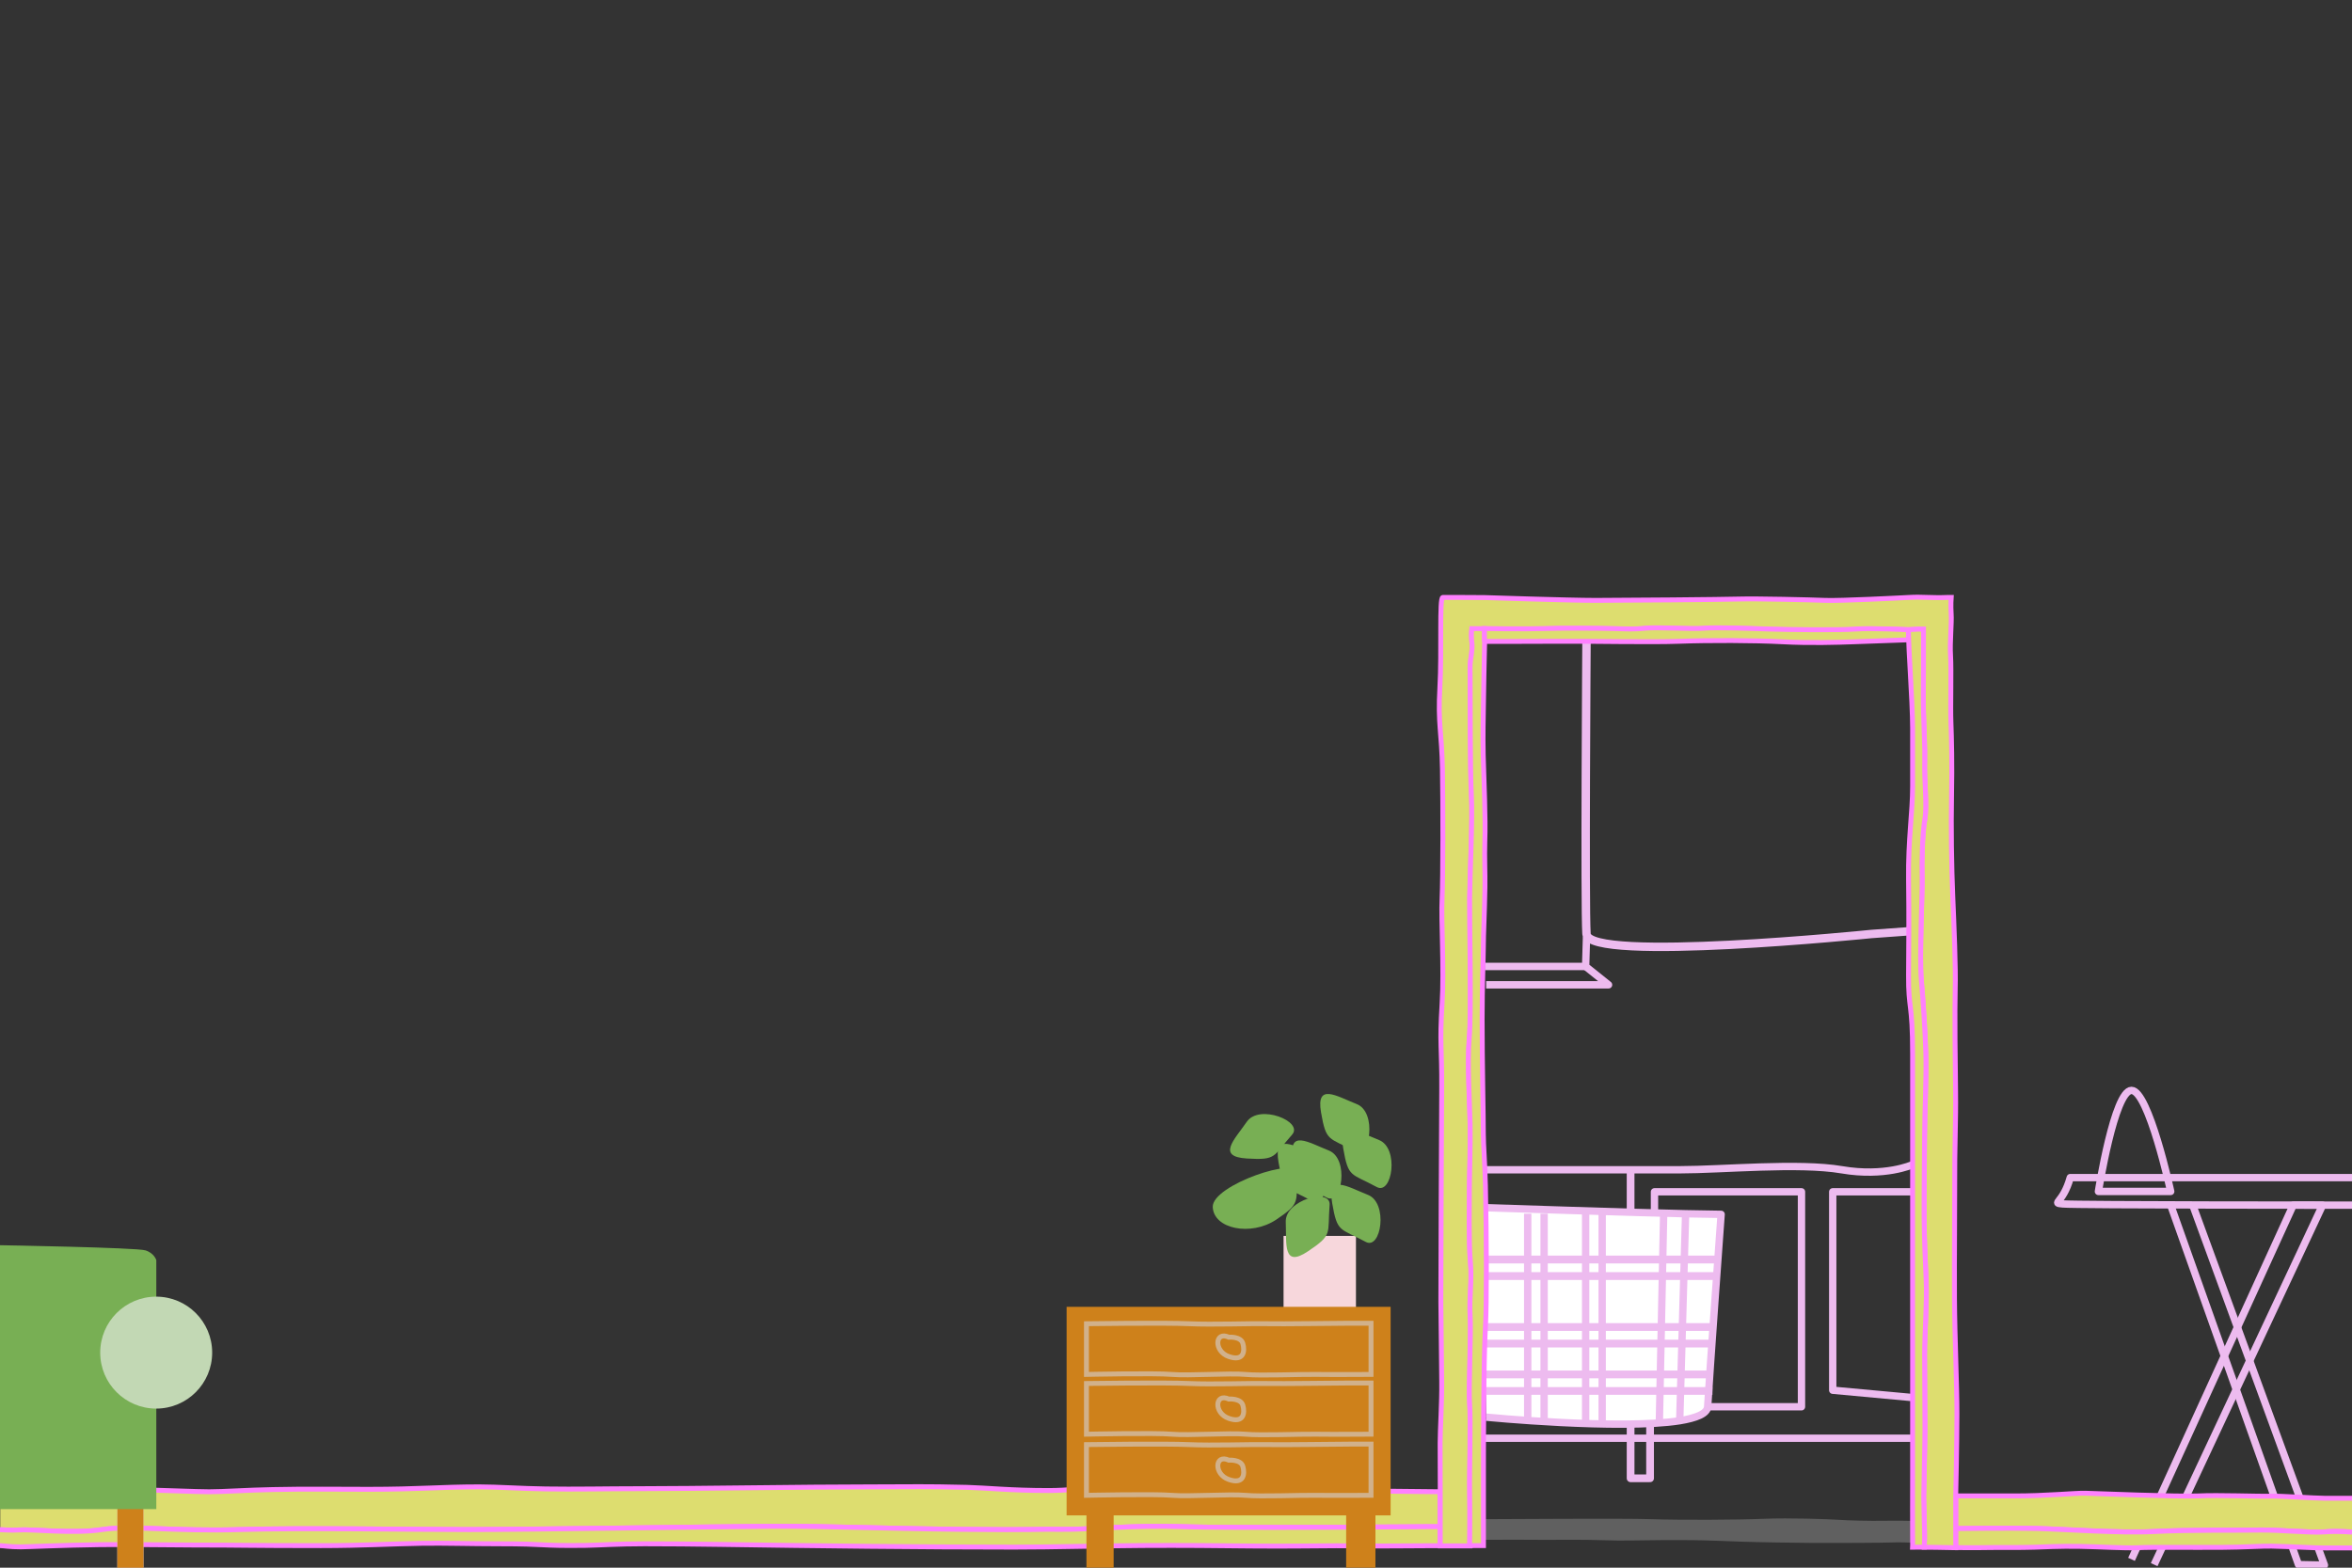 <?xml version="1.0" encoding="utf-8"?>
<!-- Generator: Adobe Illustrator 22.0.1, SVG Export Plug-In . SVG Version: 6.00 Build 0)  -->
<svg version="1.1" xmlns="http://www.w3.org/2000/svg" xmlns:xlink="http://www.w3.org/1999/xlink" x="0px" y="0px"
	 viewBox="0 0 1920 1280" style="enable-background:new 0 0 1920 1280;" xml:space="preserve">
<rect x="0" y="0" width="1920" height="1280" fill="#333333" stroke="none"/>
<style type="text/css">
	.st0{display:none;}
	.st1{display:inline;}
	.st2{display:inline;fill:none;stroke:#E62639;stroke-width:6.89;stroke-miterlimit:10;}
	.st3{display:inline;fill:#FFFFFF;stroke:#E62639;stroke-width:8.696;stroke-miterlimit:10;}
	.st4{display:inline;fill:none;stroke:#E62639;stroke-width:7.818;stroke-miterlimit:10;}
	.st5{display:inline;fill:none;stroke:#E62639;stroke-miterlimit:10;}
	.st6{fill:none;stroke:#EDBBEF;stroke-width:6;stroke-linejoin:round;stroke-miterlimit:10;}
	.st7{fill:none;stroke:#EDBBEF;stroke-width:6.868;stroke-linejoin:round;stroke-miterlimit:10;}
	.st8{fill:none;stroke:#EDBBEF;stroke-width:6.31;stroke-linejoin:round;stroke-miterlimit:10;}
	.st9{fill:#FFFFFF;stroke:#EDBBEF;stroke-width:6;stroke-linejoin:round;stroke-miterlimit:10;}
	.st10{fill:#FFFFFF;stroke:#EDBBEF;stroke-width:6.397;stroke-linejoin:round;stroke-miterlimit:10;}
	.st11{fill:#FFFFFF;stroke:#EDBBEF;stroke-width:6.328;stroke-linejoin:round;stroke-miterlimit:10;}
	.st12{fill:#606060;}
	.st13{fill:#DDDD6F;stroke:#FF80FF;stroke-width:4;stroke-miterlimit:10;}
	.st14{fill:#EFD9AF;}
	.st15{fill:#F7D7DC;}
	.st16{fill:#CE811B;}
	.st17{fill:#78AF54;}
	.st18{fill:#C2D8B4;}
	.st19{fill:none;stroke:#D1B18B;stroke-width:4;stroke-miterlimit:10;}
	.st20{fill:none;}
	.st21{display:inline;fill:#F7F7F7;stroke:#FF80FF;stroke-width:6;stroke-linejoin:round;stroke-miterlimit:10;}
</style>
<g id="Lager_1" class="st0">
	<g id="Lager_1_1_" class="st1">
	</g>
	<polyline class="st2" points="1210.8,1269.4 1210.8,530.8 1561.2,530.8 1561.2,1269.4 	"/>
	<path class="st3" d="M1920,1168.4c0,0-36.8-2-127,0s-132.9-6-144.8,0s-49.9,0-49.9,0s-14.2,81,0,84s321.7,0,321.7,0"/>
	<path class="st4" d="M1177.3,1179.2c0,0-4-236,0-321.4s-1-139.1,0-188.1s-4-126.6,2-139.1s10-29.7,10-29.7s340-2.9,372,0s22-1,22-1
		s10,494.1,9,540.2s0,130.5,0,130.5"/>
	<line class="st5" x1="948.8" y1="0" x2="1509.3" y2="126.8"/>
</g>
<g id="Lager_6">
</g>
<g id="Lager_8">
</g>
<g id="Lager_2">
	<path class="st6" d="M1212.4,1174.3c0,0,193.6,0,243.6,0s105.2,0,105.2,0"/>
	<path class="st6" d="M1212.4,955.1c0,0,124.6,0,159.1,0s96.7-6,132,0c35.2,6,57.6-4.1,57.6-4.1"/>
	<path class="st7" d="M1295.1,524.7c0,0-1.5,214.3,0,237.9c1.5,23.6,232.5,0,232.5,0l30.4-2.2"/>
	<polyline class="st6" points="1295.1,765.1 1294.4,789.1 1313.1,804.1 1213.2,804.1 	"/>
	<polyline class="st6" points="1561.2,1141.1 1496.1,1135.1 1496.1,973.1 1561.2,973.1 	"/>
	<line class="st6" x1="1294.4" y1="789.1" x2="1212.1" y2="789.1"/>
	<path class="st6" d="M1920,984c0,0-226,0-236-1s0,0,6-21.5h230"/>
	<polyline class="st6" points="1740,1273.2 1872,984 1896,984 1758.5,1277.5 	"/>
	<polyline class="st6" points="1790,984 1897.5,1277.9 1876.3,1277.5 1772,984 	"/>
	<path class="st6" d="M1713,972.8c0,0,13-82.5,27-82.5s32,82.5,32,82.5H1713z"/>
	<polyline class="st8" points="1331.1,957 1331.1,1207 1347,1207 1347,1162.7 	"/>
	<rect x="1350.6" y="973.1" class="st6" width="120" height="175.5"/>
	<path class="st9" d="M1210.8,986c0,0,136.2,4.5,165.2,5s29,0.5,29,0.5s-9.5,131.3-11,157.1c-0.3,5.6-9.2,9.2-22.8,11.4
		c-48.6,7.7-158-2.9-158-2.9"/>
	<line class="st9" x1="1376" y1="991" x2="1371.2" y2="1159.9"/>
	<line class="st9" x1="1358.1" y1="991" x2="1354.6" y2="1159.9"/>
	<line class="st9" x1="1307.9" y1="991" x2="1307.9" y2="1159.9"/>
	<line class="st9" x1="1294.4" y1="991" x2="1294.4" y2="1159.9"/>
	<line class="st9" x1="1260.5" y1="991" x2="1260.5" y2="1159.9"/>
	<line class="st9" x1="1247.1" y1="991" x2="1247.1" y2="1159.9"/>
	<line class="st10" x1="1209.9" y1="1028.4" x2="1401.9" y2="1028.4"/>
	<line class="st10" x1="1209.9" y1="1041.9" x2="1401.9" y2="1041.9"/>
	<line class="st11" x1="1209.9" y1="1083.5" x2="1397.9" y2="1083.5"/>
	<line class="st11" x1="1209.9" y1="1097" x2="1397.9" y2="1097"/>
	<line class="st11" x1="1209.9" y1="1122.2" x2="1397.9" y2="1122.2"/>
	<line class="st11" x1="1209.9" y1="1135.7" x2="1397.9" y2="1135.7"/>
</g>
<g id="Karmar">
	<path class="st12" d="M1561.2,1241.8c0,0-12.7-0.3-23.2-0.1c-10.5,0.2-29.8-0.2-37.5-0.8c-7.8-0.5-39-1.7-61-0.8
		c-22,0.9-67,1.1-91.5,0.3s-115.5,0-137.2,0v16.8c0,0,6.8,0,14.1,0c7.3,0,13.8-0.1,21.2,0c7.4,0.1,20.9,0.1,38,0s33.7,0.9,46.3,0.6
		s38.2-0.4,50.1-0.3s31.8,0.9,42.4,1.3s42.9,0.9,57.5,1s59.4-0.1,64.5-0.4c5.1-0.3,16.3,0.2,16.3,0.2V1241.8z"/>
	<path class="st13" d="M0.2,1249c2.1,0,9.5,0.6,15,0.2c11-0.8,44.5,3.3,68-0.3c23.5-3.6,61,1.6,112,0s145,0.1,188,0s205-2.4,247-2.7
		c42-0.3,88.5,1.8,154,2.5s60-0.4,82.3,0c22.3,0.3,59.5-3.6,98.3-2.2s203.9,0,203.9,0c4,0,6.8,0,6.8,0V1218
		c-6.6,0-25.3-0.2-47.5-0.5c-24.5-0.3-53.3-2.5-74.6-2.5c-34.8,0-75.2-0.5-154.3-0.1c-13.2,0.1-27.5,2.1-43.1,2.1
		c-30.7,0-51.4-2.2-66.4-2.6c-38-0.9-39.9-0.4-78.6-0.4c-54,0-144.2,1.5-190.3,1.5c-24.9,0-51.2,0.6-75.2,0.2
		c-20.5-0.3-39.4-1.7-54.2-1.7c-32,0-49.2,2-90.3,2c-22.9,0-52.2-0.4-78.4,0.2c-20.9,0.4-39.9,1.8-51.9,1.8c-11.1,0-37-1.3-64.2-1.7
		c-39.5-0.6-81.7-0.3-85.8-0.3c-6.8,0-20.5,0-20.5,0"/>
	<path class="st13" d="M1920,1223.3c0,0-14.8,0-22.7,0c-7.8,0-35.3-2-44.7-1.7c-9.3,0.3-41.7-1-58-0.2c-16.3,0.8-84-2-92.3-2.2
		c-8.3-0.2-33,2.3-58.3,2.2s-47.5,0-47.5,0l0,26.6c3,0,44.1-0.6,65.5-0.1c22.3,0.5,68.5,4,96.5,2.5s70.3-0.9,86-1.2
		c15.8-0.3,41.5,2.4,53,1.5c11.5-0.9,22.5,0.2,22.5,0.2"/>
	<path class="st13" d="M1920,1263.9c0,0-13-0.1-21.3,0c-8.3,0.1-27.2-1.1-44.2-1.5c-6.9-0.2-22.7,0.9-40.5,1
		c-26.2,0.2-56.6-0.3-69,0.3c-10.9,0.5-29.9-0.8-47.5-1.1c-15.8-0.3-30.5,0.5-37,0.7c-10.5,0.4-31.5,0.1-39.5,0.3
		c-8,0.2-24.5,0-24.5,0v-15.5c0,0,43.3-0.6,65.5-0.1s68.5,4,96.5,2.5s70.3-0.9,86-1.2c15.8-0.3,41.5,2.4,53,1.5
		c11.5-0.9,22.5,0.2,22.5,0.2"/>
	<path class="st13" d="M0,1262c3.1,0,7,1,17,1c5.3,0,33.5-1.4,64.8-1.8c27.2-0.3,56.9,0.3,76.2,0.3c41.5,0,44.8,0.5,104,0.5
		c32.9,0,57.5-1.5,82.1-1.9c19.6-0.3,39.2,0.4,62.9,0.4c41.5,0,32.1,1.8,71,1.3c11.2-0.2,26.4-1.3,48-1.3c20.1,0,40.7,0.2,61.7,0.5
		c79.5,1.2,163.4,2.2,239.8,2.2c33.5,0,70.1-1.1,105.5-1.3c31.5-0.2,62,0.1,88.5,0.4c29.6,0.3,54.2-0.2,69.4-0.2
		c7.4,0,22.4,0.2,33.4,0.2c16.3,0,29.8-0.2,39.3-0.2c4.8,0,11.9,0,11.9,0s0-4.3,0-7.8s0-7.8,0-7.8s-2.8,0-6.8,0
		c0,0-165.2,1.4-203.9,0s-75.9,2.5-98.3,2.2c-22.3-0.3-16.8,0.7-82.3,0s-112-2.8-154-2.5c-42,0.3-204,2.7-247,2.7s-137-1.6-188,0
		s-88.5-3.6-112,0c-23.5,3.6-57-0.5-68,0.3c-5.5,0.4-14.1-0.2-15.2-0.2"/>
	<g>
		<path class="st13" d="M1565.8,513.8c1.4,0,4.3,0,4.3,0s0,18.1,0,31.9c0,13.8-0.3,22.3,0,35c0.3,12.7,1.3,30.8,1,40.7
			c-0.5,15.8,2.1,36.2,0.1,47.7c-2.1,11.5-2.6,35-2.2,47.7c0.3,12.7-2.3,63.7-0.7,83c1.7,19.3,3.1,41,3.7,60s-1,51.7-1,67
			c0,13.3-0.5,45.2-0.4,66.7c0.2,21.5,1,35.5,1.7,52.7c0.7,17.2-1.3,44-1.3,59.7c0,15.7,0.3,46.7,0.3,60.3s-1,50.3-1,56
			s0.8,29.3,0.7,33.8c-0.2,4.5-0.3,7.3-0.3,7.3c3.7,0,6.9,0,9.8,0.1c4.4,0.1,16,0.3,16,0.3v-6.1v-35.9c0,0,1-43.5,1-67.4
			c0-23.9-1.8-61.9-2-94.1s0.3-80.5,0.2-98.3c-0.2-17.8,1-50,0.7-69.7c-0.3-19.7-0.8-68-0.3-85s-1-51.8-2-75.5s-1.5-56.3-1-82
			s0-47.5-0.5-60s0.4-43.1-0.3-54.3s1-26.9,0.5-34s0-13.6,0-13.6h-3.4c0,0-6.1,0.3-14,0c-8-0.3-12-0.3-17.3,0s-56.3,2.9-68,2.4
			s-56.8-1.5-70-1.1s-96,1.1-117.5,1.1s-90.7-2.3-90.7-2.3l-17.8-0.1l-16.3,0c-3-0.1-0.7,43.9-2.4,73.7c-1.7,29.8,1.6,36.7,2.1,66.7
			c0.5,30,0.5,86.6-0.3,105.3c-0.9,18.7,1.8,56.7,0,86c-2.1,33.7-0.1,35-0.3,68.8c-0.2,33.8-0.8,163.2-0.7,174.8
			c0.1,11.6,0.3,29.4,0.7,65.1c0.2,16.9-1.3,39.2-1.3,50s0.1,40,0.1,40v15v13.5v15.5h13.5c3.4,0,7.2,0,10.7,0c0,0,0.3-27,0-43.7
			c-0.3-16.7,1-59.3,0-72c-1-12.7,1.3-58.3,0.4-72c-0.9-13.7,1.6-28.9,0.2-44c-1.4-15.2-0.8-49-0.8-59.3
			c-0.1-10.3,0.9-36.5,0.6-52.7c-0.3-16.2-2.5-50.8-0.7-71c1.8-20.2,0.1-95.3,0.3-114.7c0.2-19.3,2.5-63.9,1.4-83.8
			s-0.9-79.7-1-94.2s-0.2-11.5,1-20s0.3-9,0.1-13.3c-0.2-4.3,0.2-8,0.2-8h10.5c0,0,33.5,0.5,48.2,0s46.7-0.3,57.3,0
			c10.7,0.3,16.3,0.7,26-0.3c9.7-1,37.7,0.9,48,0c10.3-0.9,38.2,0.2,52.7,0.7s58.3,1,71,0s41.6,0.2,42.9,0.2
			S1564.4,513.8,1565.8,513.8z"/>
	</g>
	<path class="st13" d="M1199.7,1262c0,0,0.3-27,0-43.7c-0.3-16.7,1-59.3,0-72c-1-12.7,1.3-58.3,0.4-72c-0.9-13.7,1.6-28.9,0.2-44
		c-1.4-15.2-0.8-49-0.8-59.3s0.9-36.5,0.6-52.7c-0.3-16.2-2.5-50.8-0.7-71c1.8-20.2,0.1-95.3,0.3-114.7c0.2-19.3,2.5-63.9,1.4-83.8
		s-0.9-79.7-1-94.2s-0.2-11.5,1-20s0.3-9,0.1-13.3c-0.2-4.3,0.2-8,0.2-8h10.5v13.3c0,0-1,44.7-1,54c0,4.1-0.5,18.4-0.1,36.1
		c0.6,22.3,2,50.2,1.3,70.6c-0.4,13,0.3,25.5,0.1,37c-0.3,20.9-1.3,38.5-1.3,49.7c0,7.4-1,30.9-1,57.7c0,35.8,1,77.5,1,94.3
		c0,8.8,1.3,24.2,1.7,42c0.9,41.6,1.1,96.9,0,115.3c-1.6,26.3-1.6,103.7-1.6,118.7s0,60,0,60H1199.7z"/>
	<path class="st13" d="M1211.8,523.7c0,0,34.4,0.1,61.2-0.1c26.8-0.2,74,0.9,98,0c24-0.9,61.3-0.8,84,0.4s44.5,0.5,58.5,0
		s44.4-1.6,44.4-1.6v-8.2c0,0-30.2-1.6-42.9-0.6s-56.5,0.5-71,0s-42.3-1.5-52.7-0.7c-10.3,0.9-38.3-1-48,0c-9.7,1-15.3,0.6-26,0.3
		c-10.7-0.3-42.7-0.5-57.3,0s-48.2,0-48.2,0V523.7"/>
	<path class="st13" d="M1557.9,514.2c0,0,5.6-0.5,8-0.5s4.3,0,4.3,0s0,18.1,0,31.9c0,13.8-0.3,22.3,0,35c0.3,12.7,1.3,30.8,1,40.7
		c-0.5,15.8,2.1,36.2,0.1,47.7s-2.6,35-2.2,47.7c0.3,12.7-2.3,63.7-0.7,83c1.7,19.3,3.1,41,3.7,60s-1,51.7-1,67
		c0,13.3-0.5,45.2-0.4,66.7c0.2,21.5,1,35.5,1.7,52.7c0.7,17.2-1.3,44-1.3,59.7c0,15.7,0.3,46.7,0.3,60.3s-1,50.3-1,56
		s0.8,29.3,0.7,33.8s-0.3,7.3-0.3,7.3l-9.5,0.1c0,0,0.1-1.5,0-10.3s0-30,0-48.3c0-18.3,0-20,0-60s0-23.7,0-50c0-26.3,0-44.7,0-77.3
		c0-32.7,0-28,0-72s0-43.7,0-85.3s-3.5-35.7-3.3-64c0.2-28.3,0.4-45,0-78s3.3-54.3,3.3-76s0-27,0-47.3c0-11.3-1-30.1-1.9-45.8
		c-0.7-12.7-1.3-23.4-1.3-26.5L1557.9,514.2z"/>
	<line class="st14" x1="-0.2" y1="0" x2="1920" y2="0"/>
</g>
<g id="Lager_7">
</g>
<g id="Lager_3">
	<rect x="1102.3" y="1164.2" class="st15" width="17" height="112"/>
	<rect x="1047.8" y="1009.1" class="st15" width="59.1" height="59.1"/>
	<rect x="95.8" y="1148.6" class="st15" width="21.3" height="131.4"/>
	<polyline class="st16" points="909.1,1168 909.1,1280 886.9,1280 886.9,1168 	"/>
	<polygon class="st16" points="1135.2,1067 870.7,1067 870.7,1237.3 1098.9,1237.3 1098.9,1280 1122.8,1280 1122.8,1237.3 
		1135.2,1237.3 	"/>
	<polyline class="st16" points="117.1,1148.6 117.1,1280 95.8,1280 95.8,1148.6 	"/>
	<path class="st17" d="M118.7,1020.9c-7.3-2.3-118.7-4.2-118.7-4.2l-0.1,12.2h-0.1v108.8v5.3v89.2h127.8v-89.2v-5.3v-108.8
		C127.6,1028.9,126,1023.2,118.7,1020.9z"/>
	<circle class="st18" cx="127.5" cy="1104.4" r="45.7"/>
	<path class="st19" d="M886.9,1122.2v-41.4c0,0,64.4-0.9,83.7,0c19.3,0.9,50.7-0.3,63.3,0c12.7,0.3,57.6-0.4,68.3-0.4
		c10.7,0,17,0,17,0v41.8c0,0-32.6,0.2-45.3,0s-44.7,1.2-57.3,0s-46.3,1.2-60,0C943,1121,886.9,1122.2,886.9,1122.2z"/>
	<path class="st19" d="M886.9,1171v-41.4c0,0,64.4-0.9,83.7,0c19.3,0.9,50.7-0.3,63.3,0c12.7,0.3,57.6-0.4,68.3-0.4
		c10.7,0,17,0,17,0v41.8c0,0-32.6,0.2-45.3,0s-44.7,1.2-57.3,0s-46.3,1.2-60,0C943,1169.8,886.9,1171,886.9,1171z"/>
	<path class="st19" d="M886.9,1220.9v-41.4c0,0,64.4-0.9,83.7,0c19.3,0.9,50.7-0.3,63.3,0c12.7,0.3,57.6-0.4,68.3-0.4
		c10.7,0,17,0,17,0v41.8c0,0-32.6,0.2-45.3,0s-44.7,1.2-57.3,0s-46.3,1.2-60,0C943,1219.7,886.9,1220.9,886.9,1220.9z"/>
	<path class="st19" d="M1003.1,1091.8c0,0,9.9-0.8,11.5,5.2c1.7,6,0.9,14.9-11.5,10.6S991.6,1086.5,1003.1,1091.8z"/>
	<path class="st19" d="M1003.1,1142.3c0,0,9.9-0.8,11.5,5.2c1.7,6,0.9,14.9-11.5,10.6S991.6,1137.1,1003.1,1142.3z"/>
	<path class="st19" d="M1003.1,1192.2c0,0,9.9-0.8,11.5,5.2c1.7,6,0.9,14.9-11.5,10.6S991.6,1186.9,1003.1,1192.2z"/>
</g>
<g id="Lager_10">
	<line class="st17" x1="1063.2" y1="1009.4" x2="1086.8" y2="963.4"/>
	<path class="st17" d="M1091.3,907.4c0,0,26,13.7,23.3,35.8"/>
	<path class="st17" d="M1046.6,976.9c0,0-26.8-40.1-37.8,14.4"/>
	<path class="st17" d="M1054.8,926.4c9.5-10.7-26.8-25.3-37-10.5s-24.8,28.5,0,30S1038.8,944.4,1054.8,926.4z"/>
	<path class="st17" d="M1059.4,958c1.1-14.3-70.1,9.6-69.4,27.5s31,24.1,51.7,10.4C1062.3,982.1,1057.5,982,1059.4,958z"/>
	<path class="st17" d="M1085.4,983.8c1.1-14.3-36.6-4-35.8,14c0.7,17.9-2.5,37.7,18.1,23.9
		C1088.3,1007.9,1083.5,1007.8,1085.4,983.8z"/>
	<path class="st17" d="M1123.9,969.2c12.6,6.8,18.5-31.8,1.8-38.4c-16.7-6.6-33.4-17.6-29.2,6.8S1102.8,957.7,1123.9,969.2z"/>
	<path class="st17" d="M1071.1,980.6c12.6,6.8,18.5-31.8,1.8-38.4s-33.4-17.6-29.2,6.8S1050,969.1,1071.1,980.6z"/>
	<path class="st17" d="M1105.8,939.9c12.6,6.8,18.5-31.8,1.8-38.4c-16.7-6.6-33.4-17.6-29.2,6.8
		C1082.6,932.7,1084.7,928.4,1105.8,939.9z"/>
	<path class="st17" d="M1083,977.8c12.6,6.8,18.5-31.8,1.8-38.4c-16.7-6.6-33.4-17.6-29.2,6.8C1059.7,970.6,1061.8,966.3,1083,977.8
		z"/>
	<path class="st17" d="M1114.9,1014c12.6,6.8,18.5-31.8,1.8-38.4s-33.4-17.6-29.2,6.8S1093.7,1002.5,1114.9,1014z"/>
	<path class="st20" d="M787,1102.5c0,0,11.4,10.1,5.5,10.3"/>
	<path class="st20" d="M812.8,1089.3c0,0,11.3,7.5,2,9.3"/>
	<path class="st20" d="M798.3,1098.5c0,0-10.5-10.1-4.1-11.3"/>
	<path class="st20" d="M807,1095.8c0,0,11.1,6.4,0,9.3"/>
	<path class="st20" d="M783,1093.9c0,0-8.8-9.9,4-13.1"/>
	<path class="st20" d="M803.5,1087.3c0,0,6.4,0.1,1.3,4.5"/>
</g>
<g id="Dammsugare" class="st0">
	<path class="st21" d="M904.3,1254.4c-20.6-1.2-27.5-1.1-36.3-1c-8.8,0.1-22.7-4.1-23.9-27.2c-1.2-23.1-8.3-60.9,38.5-71.9
		c47.9-11.3,86.5-19.6,114.2-7.1c27.7,12.5,52.4,52.2,52.4,79.2s-12.9,31.7-23.4,31.4c-5.1-0.1-16-1.3-28.3-2.4
		c-13.1-1.2-27.9-2.4-39.1-2.5"/>
	<path class="st21" d="M923.7,1180.9c10.1,0.6,19.3,2.7,28.3,9.3c9,6.7,20.2,17.2,20.3,32.3c0.2,15.2-1,27.5-10.7,37.3
		c-9.7,9.8-14.8,12-24,15c-9.2,3-14,3-24.7,0s-23.5-10.5-28-20s-9.5-18.7-6.7-32.3c2.8-13.7,5.3-22.3,17.3-30.3
		S916.1,1180.4,923.7,1180.9z"/>
	<path class="st21" d="M889.3,1154.3c0,0-2.7-19.6,19.3-19.6s16.3,19.6,16.3,19.6"/>
	<path class="st21" d="M925.6,1218.3c-9.5-0.2-12.9,2.9-12.9,7.5c0,4.6,1.7,13.8,10.7,13.8s10.2-5.4,10.3-10.8
		C933.8,1223.5,930.5,1218.4,925.6,1218.3z"/>
	<path class="st21" d="M917,1212.9c0,0-9.2-22-4.3-22.5c4.8-0.5,14-5.8,14.3,4c0.3,9.8-1.4,16.7-1.4,16.7"/>
	<path class="st21" d="M933.7,1212.9c0,0,3.2-16.2,7-16.5c3.8-0.3,11.2,1.5,10.3,6s-11,16-11,16"/>
	<path class="st21" d="M942.4,1226.7c0,0,11.5-7.7,15-4.1c3.5,3.7,8.5,7.2,7.7,10.3s-22.6,3.3-22.6,3.3"/>
	<path class="st21" d="M932.6,1244.1c0,0,9.2,22,4.3,22.5s-14,5.8-14.3-4c-0.3-9.8,1.4-16.7,1.4-16.7"/>
	<path class="st21" d="M944.2,1234.4c0,0,19.4,13.9,15.5,16.9s-8.8,12.3-14.3,4.1c-5.5-8.2-7.6-14.9-7.6-14.9"/>
	<path class="st21" d="M915.9,1244.1c0,0-3.2,16.2-7,16.5c-3.8,0.3-11.2-1.5-10.3-6c0.8-4.5,11-16,11-16"/>
	<path class="st21" d="M907.2,1230.2c0,0-11.5,7.7-15,4.1c-3.5-3.7-8.5-7.2-7.7-10.3c0.8-3.2,22.6-3.3,22.6-3.3"/>
	<path class="st21" d="M909.8,1220.1c0,0-13.8-1.4-14.1-6.4c-0.3-5.1-2-10.9,0.7-12.8c2.7-1.9,19.5,11.9,19.5,11.9"/>
	<path class="st21" d="M877.5,1218.3c0,0-31.8-5.2-34.7-17.7"/>
	<line class="st21" x1="972.3" y1="1232.7" x2="1047.8" y2="1239.7"/>
	<path class="st21" d="M1010.1,1258.7c0,0-7.3,15.5,6.9,15.5s8.8-16.4,8.8-16.4"/>
</g>
<g id="Lager_4">
</g>
</svg>
